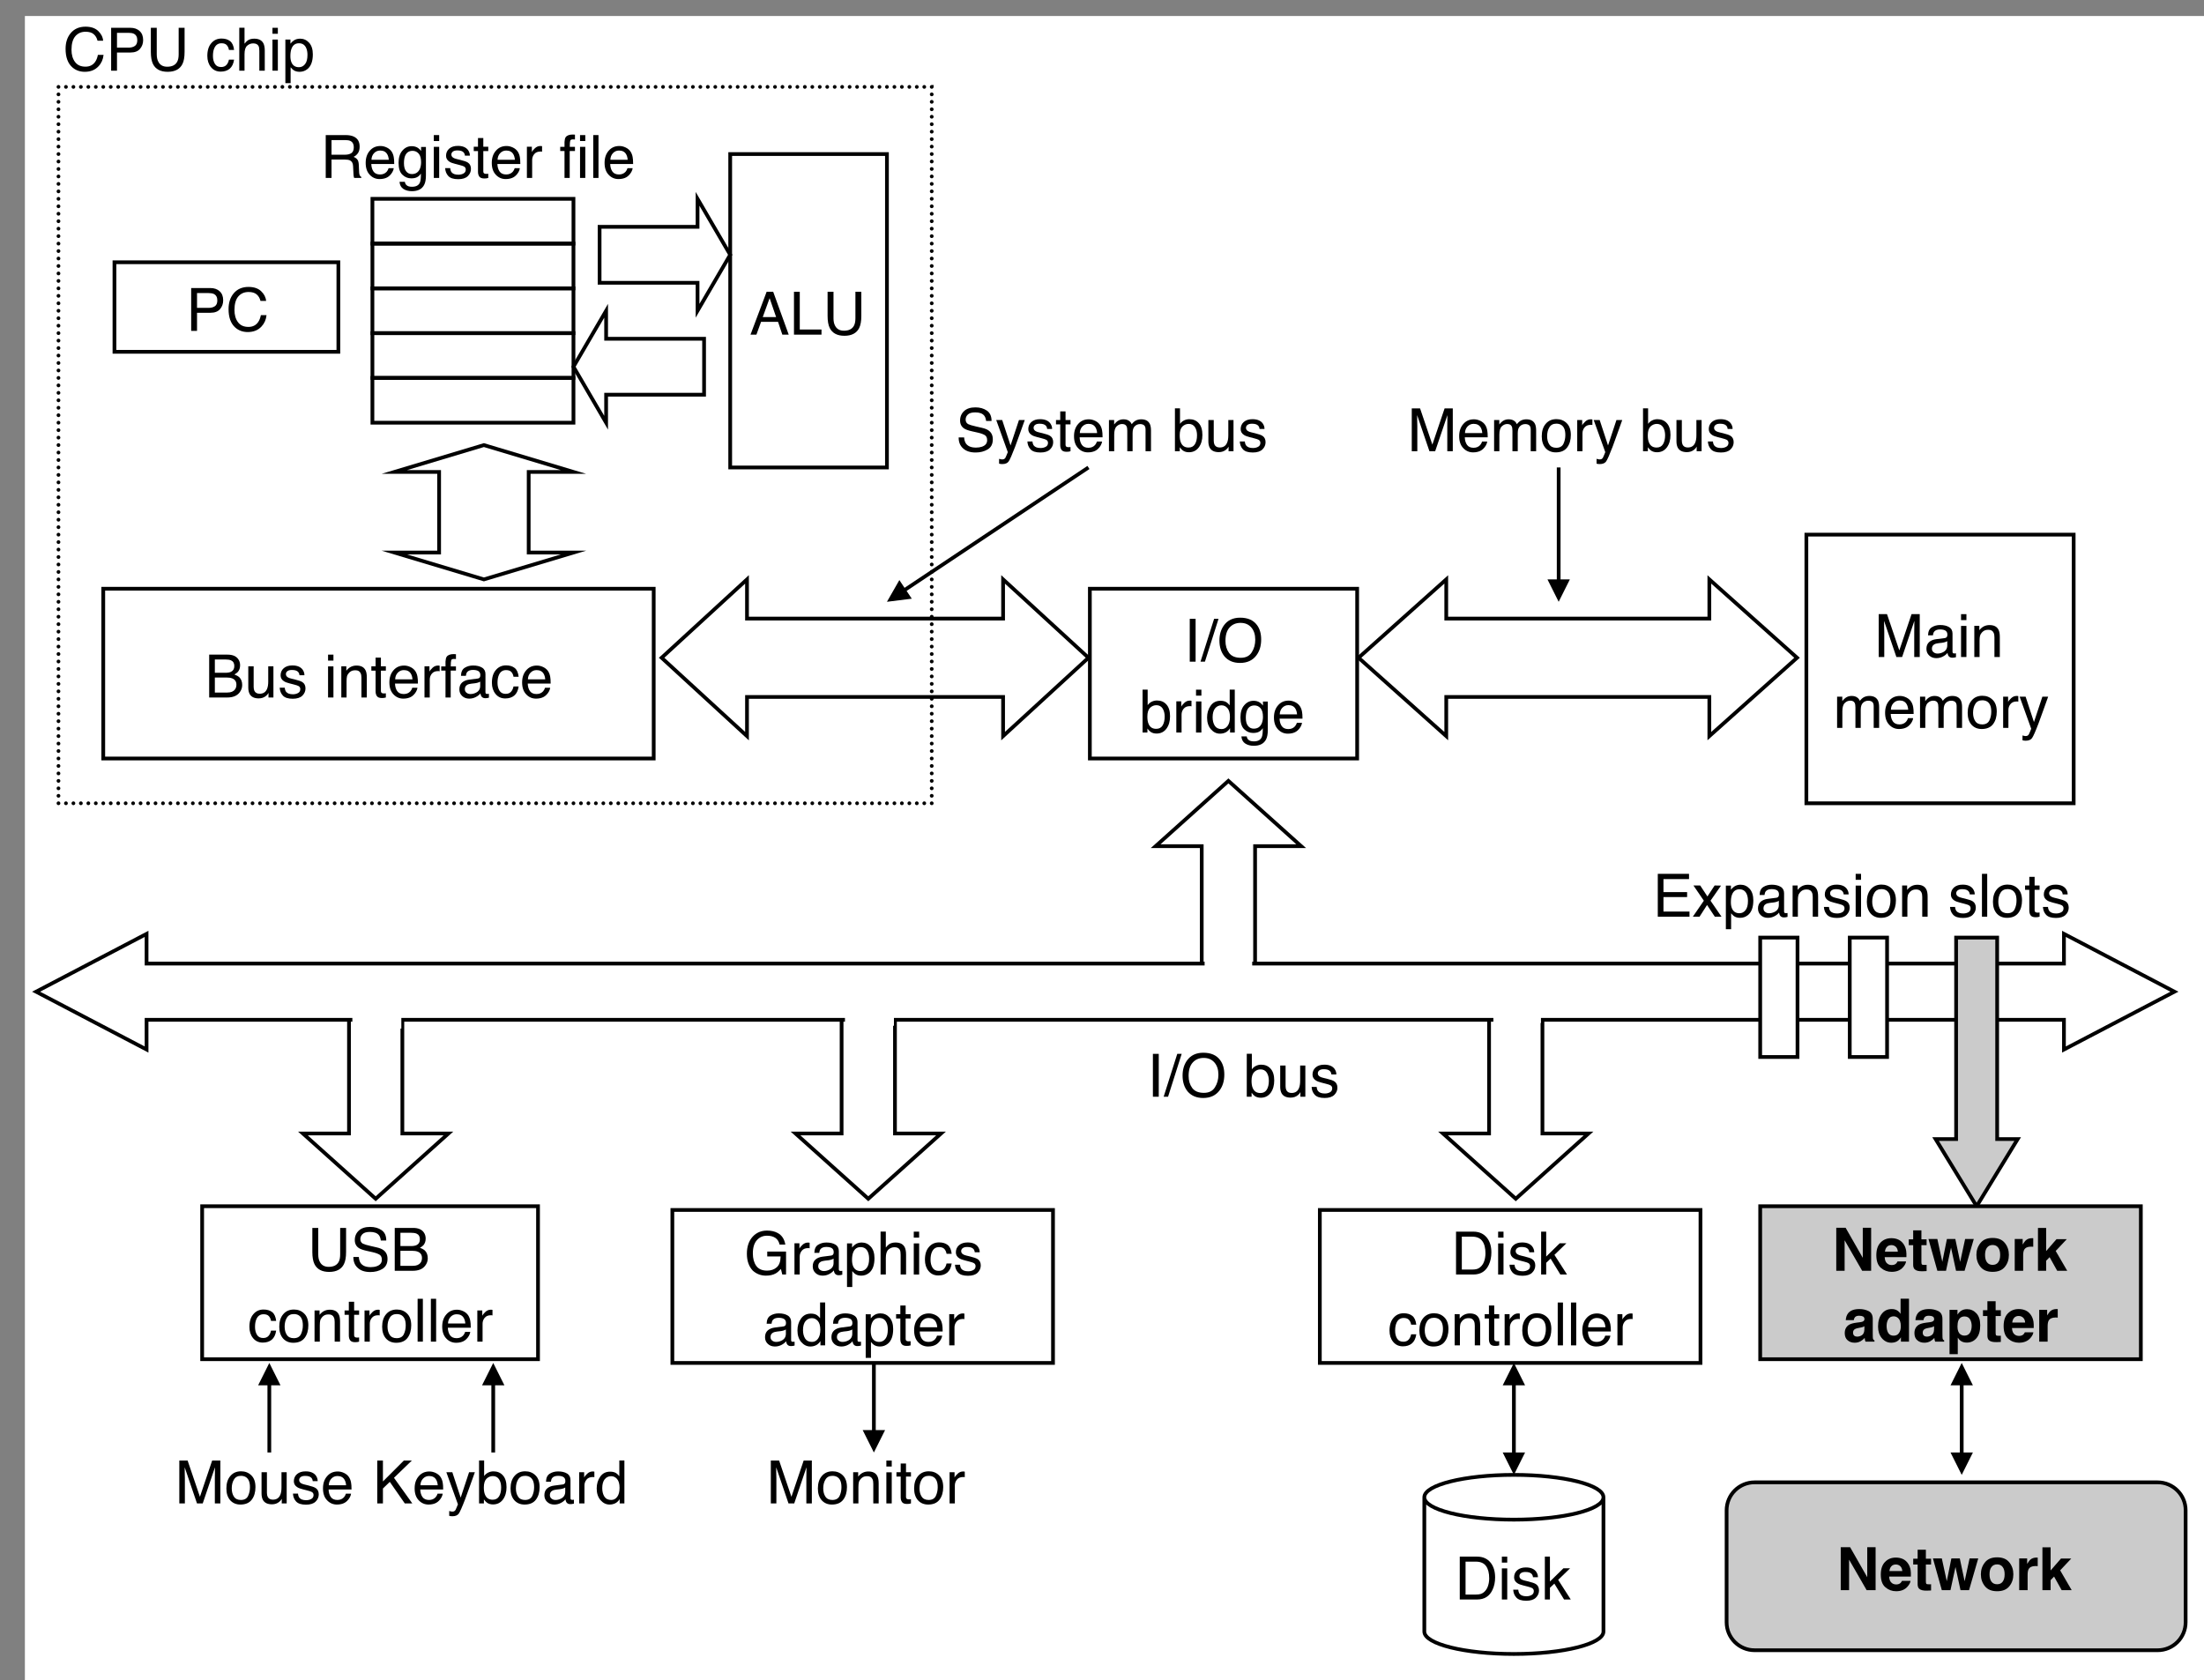 <svg xmlns="http://www.w3.org/2000/svg" xmlns:xlink="http://www.w3.org/1999/xlink" version="1.1" width="590.592pt" height="450.277pt" viewBox="0 0 590.592 450.277">
<rect x="0" y="0" width="590.592" height="450.277" fill="#808080" stroke="none"/>
<defs>
<clipPath id="clip_0">
<path transform="matrix(1,0,0,-1,-29.331,580.29)" d="M29.331 130.013H619.924V580.29H29.331Z" fill-rule="evenodd"/>
</clipPath>
<path id="font_1_12" d="M.074 .718H.213L.419 .111 .624 .718H.761V0H.669V.424C.669 .438 .669 .463 .67 .496 .671 .53 .671 .567 .671 .605L.466 0H.37L.164 .605V.583C.164 .566 .164 .539 .165 .503 .166 .467 .167 .441 .167 .424V0H.074V.718Z"/>
<path id="font_1_18" d="M.132 .139C.132 .114 .141 .094 .16 .08 .178 .065 .2 .058 .226 .058 .257 .058 .286 .065 .315 .079 .364 .102 .389 .141 .389 .195V.266C.378 .259 .364 .253 .347 .248 .33 .243 .314 .24 .297 .238L.244 .232C.212 .228 .188 .222 .172 .212 .145 .197 .132 .173 .132 .139M.345 .317C.365 .319 .378 .328 .385 .342 .389 .35 .391 .361 .391 .376 .391 .406 .38 .428 .359 .442 .338 .455 .307 .462 .268 .462 .222 .462 .189 .449 .17 .425 .159 .411 .152 .39 .149 .363H.067C.069 .428 .089 .473 .13 .498 .17 .523 .216 .536 .27 .536 .331 .536 .381 .524 .419 .501 .458 .478 .477 .441 .477 .392V.09C.477 .081 .478 .073 .482 .068 .486 .062 .494 .06 .506 .06 .51 .06 .514 .06 .519 .06 .524 .061 .529 .062 .535 .062V-.003C.521-.007 .511-.009 .503-.01 .496-.011 .486-.012 .474-.012 .444-.012 .422-.001 .408 .021 .401 .032 .396 .048 .393 .069 .375 .046 .349 .025 .316 .008 .282-.01 .245-.019 .205-.019 .157-.019 .117-.004 .086 .026 .055 .055 .04 .092 .04 .137 .04 .185 .055 .223 .085 .25 .116 .277 .155 .293 .205 .299L.345 .317M.272 .536V.536Z"/>
<path id="font_1_26" d="M.064 .521H.154V0H.064V.521M.064 .718H.154V.618H.064V.718Z"/>
<path id="font_1_30" d="M.064 .523H.148V.449C.173 .48 .199 .502 .227 .515 .254 .528 .285 .535 .319 .535 .393 .535 .443 .509 .469 .457 .484 .429 .491 .389 .491 .336V0H.401V.33C.401 .362 .397 .388 .387 .407 .372 .44 .343 .456 .302 .456 .281 .456 .264 .454 .251 .45 .227 .443 .206 .428 .188 .407 .173 .389 .163 .372 .159 .353 .155 .335 .152 .308 .152 .274V0H.064V.523M.271 .536V.536Z"/>
<path id="font_2_1" d="M0 0Z"/>
<path id="font_1_29" d="M.064 .523H.151V.449C.172 .475 .191 .494 .208 .505 .237 .525 .27 .535 .307 .535 .348 .535 .382 .525 .407 .504 .422 .493 .435 .475 .446 .453 .466 .481 .489 .501 .515 .515 .542 .528 .571 .535 .604 .535 .674 .535 .722 .51 .748 .459 .761 .432 .768 .395 .768 .348V0H.677V.364C.677 .399 .668 .422 .651 .436 .633 .449 .612 .455 .587 .455 .552 .455 .523 .444 .498 .42 .473 .397 .46 .359 .46 .305V0H.371V.342C.371 .377 .367 .403 .358 .419 .345 .444 .32 .456 .284 .456 .25 .456 .22 .443 .193 .417 .166 .392 .152 .345 .152 .278V0H.064V.523Z"/>
<path id="font_1_22" d="M.282 .535C.319 .535 .355 .526 .39 .509 .425 .492 .451 .469 .47 .441 .487 .415 .499 .384 .505 .349 .51 .325 .513 .286 .513 .233H.129C.131 .18 .144 .138 .167 .106 .19 .074 .227 .058 .276 .058 .322 .058 .358 .073 .386 .103 .401 .12 .412 .14 .419 .163H.505C.503 .144 .496 .123 .483 .099 .47 .076 .455 .057 .439 .042 .413 .016 .38-.002 .34-.011 .319-.016 .295-.019 .269-.019 .203-.019 .148 .005 .103 .053 .058 .1 .035 .166 .035 .252 .035 .336 .058 .404 .104 .456 .149 .509 .209 .535 .282 .535M.422 .304C.419 .342 .41 .372 .397 .395 .373 .438 .333 .459 .277 .459 .236 .459 .203 .444 .175 .415 .148 .386 .133 .349 .132 .304H.422M.274 .536V.536Z"/>
<path id="font_1_31" d="M.272 .058C.33 .058 .37 .08 .392 .124 .413 .168 .424 .217 .424 .271 .424 .32 .417 .359 .401 .39 .376 .438 .333 .462 .273 .462 .219 .462 .18 .441 .156 .4 .131 .36 .119 .31 .119 .252 .119 .197 .131 .15 .156 .113 .18 .076 .219 .058 .272 .058M.275 .538C.343 .538 .4 .516 .446 .471 .493 .426 .516 .36 .516 .273 .516 .188 .496 .119 .455 .064 .414 .009 .35-.019 .264-.019 .192-.019 .135 .006 .092 .054 .05 .103 .029 .168 .029 .25 .029 .338 .051 .408 .096 .46 .14 .512 .2 .538 .275 .538M.272 .536V.536Z"/>
<path id="font_1_33" d="M.067 .523H.15V.433C.157 .45 .174 .472 .201 .497 .227 .522 .258 .535 .293 .535 .295 .535 .297 .535 .301 .535 .305 .534 .312 .533 .321 .532V.439C.316 .441 .311 .441 .307 .442 .302 .442 .298 .442 .292 .442 .248 .442 .214 .428 .19 .399 .167 .371 .155 .338 .155 .301V0H.067V.523Z"/>
<path id="font_1_38" d="M.391 .523H.488C.476 .49 .448 .413 .406 .294 .374 .204 .347 .13 .326 .074 .275-.06 .239-.141 .218-.171 .197-.2 .162-.215 .111-.215 .098-.215 .089-.214 .082-.213 .076-.212 .067-.211 .058-.208V-.127C.073-.132 .084-.134 .091-.135 .098-.136 .104-.137 .109-.137 .125-.137 .137-.134 .145-.129 .152-.123 .159-.117 .164-.109 .166-.106 .172-.093 .182-.069 .192-.045 .199-.027 .204-.015L.01 .523H.11L.25 .097 .391 .523M.25 .536V.536Z"/>
<path id="font_1_9" d="M.098 .718H.196V0H.098V.718Z"/>
<path id="font_1_2" d="M.228 .718H.302L.074 0H0L.228 .718Z"/>
<path id="font_1_13" d="M.386 .737C.512 .737 .606 .697 .667 .615 .715 .552 .738 .47 .738 .371 .738 .264 .711 .175 .657 .104 .593 .02 .502-.021 .384-.021 .273-.021 .187 .015 .124 .088 .067 .158 .039 .247 .039 .355 .039 .452 .063 .535 .111 .604 .173 .693 .265 .737 .386 .737M.396 .065C.481 .065 .543 .096 .581 .158 .62 .219 .639 .29 .639 .369 .639 .454 .617 .522 .573 .573 .528 .625 .468 .65 .392 .65 .317 .65 .257 .625 .21 .574 .163 .523 .14 .448 .14 .348 .14 .269 .16 .202 .2 .147 .24 .093 .305 .065 .396 .065M.389 .737V.737Z"/>
<path id="font_1_1" d="M0 0Z"/>
<path id="font_1_19" d="M.058 .719H.143V.459C.162 .485 .185 .504 .212 .517 .239 .53 .268 .537 .299 .537 .364 .537 .417 .515 .457 .47 .498 .425 .518 .359 .518 .272 .518 .189 .498 .12 .458 .065 .418 .011 .362-.017 .292-.017 .252-.017 .218-.007 .191 .012 .175 .024 .157 .042 .139 .067V0H.058V.719M.286 .062C.334 .062 .369 .08 .393 .118 .416 .156 .428 .206 .428 .267 .428 .322 .416 .368 .393 .404 .369 .44 .334 .458 .289 .458 .249 .458 .213 .443 .183 .414 .153 .384 .138 .335 .138 .267 .138 .218 .144 .178 .157 .148 .18 .09 .223 .062 .286 .062Z"/>
<path id="font_1_21" d="M.12 .255C.12 .199 .132 .152 .156 .114 .18 .077 .218 .058 .27 .058 .311 .058 .344 .075 .37 .11 .397 .145 .41 .196 .41 .261 .41 .327 .396 .377 .369 .408 .342 .44 .309 .456 .269 .456 .225 .456 .189 .439 .161 .405 .134 .371 .12 .321 .12 .255M.252 .532C.292 .532 .326 .524 .353 .507 .369 .497 .386 .48 .406 .456V.719H.491V0H.412V.072C.391 .04 .367 .017 .339 .003 .311-.011 .279-.019 .243-.019 .184-.019 .134 .006 .091 .055 .049 .104 .027 .169 .027 .25 .027 .327 .047 .393 .086 .448 .125 .504 .18 .532 .252 .532Z"/>
<path id="font_1_24" d="M.249 .532C.29 .532 .326 .522 .356 .502 .373 .49 .39 .474 .407 .452V.519H.488V.042C.488-.024 .479-.077 .459-.115 .423-.186 .354-.222 .252-.222 .196-.222 .149-.209 .11-.184 .072-.159 .05-.119 .046-.065H.135C.139-.089 .148-.107 .161-.119 .181-.139 .212-.148 .254-.148 .322-.148 .366-.125 .387-.077 .399-.049 .405 .001 .404 .073 .386 .046 .365 .026 .34 .013 .316-0 .283-.007 .242-.007 .186-.007 .136 .013 .094 .054 .051 .094 .03 .16 .03 .253 .03 .341 .051 .409 .094 .458 .137 .508 .188 .532 .249 .532M.407 .263C.407 .328 .394 .376 .367 .407 .34 .438 .306 .454 .265 .454 .203 .454 .161 .425 .138 .367 .126 .336 .12 .296 .12 .246 .12 .187 .132 .142 .156 .112 .18 .081 .212 .065 .252 .065 .316 .065 .36 .094 .386 .151 .4 .183 .407 .221 .407 .263M.259 .536V.536Z"/>
<path id="font_1_4" d="M.346 .414C.387 .414 .419 .42 .441 .431 .477 .449 .495 .481 .495 .528 .495 .575 .476 .607 .438 .623 .417 .632 .385 .637 .342 .637H.169V.414H.346M.378 .083C.438 .083 .48 .1 .506 .135 .522 .156 .53 .183 .53 .214 .53 .266 .507 .301 .46 .32 .435 .33 .403 .335 .362 .335H.169V.083H.378M.074 .718H.382C.466 .718 .526 .693 .561 .642 .582 .613 .592 .578 .592 .54 .592 .494 .579 .457 .554 .428 .54 .413 .521 .399 .496 .386 .533 .372 .56 .356 .579 .339 .611 .307 .627 .264 .627 .209 .627 .163 .612 .121 .583 .084 .54 .028 .471 0 .377 0H.074V.718Z"/>
<path id="font_1_36" d="M.152 .523V.176C.152 .149 .157 .127 .165 .11 .181 .079 .21 .063 .252 .063 .314 .063 .355 .091 .377 .146 .389 .175 .396 .215 .396 .266V.523H.483V0H.4L.401 .077C.39 .057 .376 .04 .359 .027 .325-.001 .285-.015 .237-.015 .162-.015 .111 .01 .084 .06 .07 .087 .062 .123 .062 .167V.523H.152M.273 .536V.536Z"/>
<path id="font_1_34" d="M.117 .164C.119 .135 .127 .112 .139 .096 .161 .068 .199 .054 .254 .054 .286 .054 .315 .061 .34 .075 .365 .089 .377 .111 .377 .141 .377 .163 .367 .181 .347 .192 .334 .199 .309 .208 .272 .217L.202 .235C.158 .246 .125 .258 .104 .272 .066 .296 .047 .329 .047 .371 .047 .42 .065 .46 .1 .491 .136 .522 .184 .537 .244 .537 .323 .537 .38 .514 .415 .468 .436 .438 .447 .407 .446 .373H.363C.362 .393 .355 .411 .342 .427 .322 .45 .287 .461 .237 .461 .204 .461 .179 .455 .162 .442 .145 .429 .136 .413 .136 .392 .136 .369 .147 .351 .17 .337 .183 .329 .202 .322 .228 .316L.286 .302C.349 .287 .391 .272 .413 .257 .447 .235 .464 .199 .464 .151 .464 .105 .446 .064 .411 .03 .376-.004 .322-.021 .25-.021 .172-.021 .117-.003 .084 .033 .052 .068 .035 .112 .032 .164H.117M.247 .536V.536Z"/>
<path id="font_1_35" d="M.082 .668H.171V.523H.254V.45H.171V.11C.171 .092 .177 .08 .189 .074 .196 .07 .208 .068 .224 .068 .228 .068 .232 .068 .237 .069 .242 .069 .248 .069 .254 .07V0C.244-.003 .234-.005 .223-.007 .212-.008 .2-.009 .188-.009 .146-.009 .119 .002 .104 .023 .089 .044 .082 .071 .082 .104V.45H.011V.523H.082V.668Z"/>
<path id="font_1_23" d="M.086 .602C.088 .638 .094 .665 .105 .682 .126 .712 .166 .727 .224 .727 .23 .727 .235 .726 .241 .726 .247 .726 .254 .725 .261 .725V.645C.252 .645 .246 .645 .241 .645 .237 .645 .234 .646 .23 .646 .203 .646 .187 .639 .182 .625 .177 .611 .174 .576 .174 .521H.261V.451H.173V0H.086V.451H.014V.521H.086V.602Z"/>
<path id="font_1_20" d="M.266 .538C.325 .538 .373 .524 .41 .495 .447 .466 .469 .417 .477 .347H.391C.386 .379 .374 .406 .355 .427 .337 .448 .307 .459 .266 .459 .21 .459 .17 .432 .146 .377 .13 .342 .123 .298 .123 .246 .123 .194 .134 .15 .156 .114 .178 .078 .213 .061 .26 .061 .297 .061 .326 .072 .347 .094 .368 .116 .383 .146 .391 .185H.477C.467 .115 .442 .065 .403 .032 .364 0 .314-.016 .253-.016 .185-.016 .131 .009 .09 .059 .049 .109 .029 .172 .029 .247 .029 .339 .051 .41 .096 .461 .14 .513 .197 .538 .266 .538M.252 .536V.536Z"/>
<path id="font_1_3" d="M.444 .294 .335 .611 .22 .294H.444M.285 .718H.395L.655 0H.548L.476 .215H.192L.114 0H.015L.285 .718M.335 .718V.718Z"/>
<path id="font_1_11" d="M.076 .718H.173V.086H.537V0H.076V.718Z"/>
<path id="font_1_17" d="M.182 .718V.274C.182 .222 .191 .179 .211 .145 .24 .092 .289 .066 .357 .066 .44 .066 .496 .095 .525 .151 .541 .181 .549 .223 .549 .274V.718H.648V.315C.648 .227 .636 .159 .612 .111 .569 .025 .486-.019 .365-.019 .244-.019 .162 .025 .119 .111 .095 .159 .083 .227 .083 .315V.718H.182M.366 .718V.718Z"/>
<path id="font_3_15" d="M.41 .389C.455 .389 .491 .398 .518 .416 .544 .434 .558 .467 .558 .515 .558 .566 .539 .601 .502 .619 .482 .629 .456 .634 .422 .634H.185V.389H.41M.088 .718H.42C.475 .718 .52 .71 .555 .694 .623 .663 .656 .607 .656 .524 .656 .481 .647 .446 .63 .419 .612 .391 .587 .369 .555 .353 .583 .341 .604 .326 .618 .308 .633 .289 .64 .259 .642 .217L.646 .121C.646 .094 .649 .074 .652 .06 .658 .038 .669 .023 .684 .017V0H.564C.561 .006 .559 .014 .557 .024 .555 .034 .553 .053 .552 .081L.546 .2C.544 .247 .526 .278 .494 .294 .475 .303 .446 .308 .406 .308H.185V0H.088V.718Z"/>
<path id="font_3_22" d="M.282 .535C.319 .535 .355 .526 .39 .509 .425 .492 .451 .469 .47 .441 .487 .415 .499 .384 .505 .349 .51 .325 .513 .286 .513 .233H.129C.131 .18 .144 .138 .167 .106 .19 .074 .227 .058 .276 .058 .322 .058 .358 .073 .386 .103 .401 .12 .412 .14 .419 .163H.505C.503 .144 .496 .123 .483 .099 .47 .076 .455 .057 .439 .042 .413 .016 .38-.002 .34-.011 .319-.016 .295-.019 .269-.019 .203-.019 .148 .005 .103 .053 .058 .1 .035 .166 .035 .252 .035 .336 .058 .404 .104 .456 .149 .509 .209 .535 .282 .535M.422 .304C.419 .342 .41 .372 .397 .395 .373 .438 .333 .459 .277 .459 .236 .459 .203 .444 .175 .415 .148 .386 .133 .349 .132 .304H.422M.274 .536V.536Z"/>
<path id="font_3_24" d="M.249 .532C.29 .532 .326 .522 .356 .502 .373 .49 .39 .474 .407 .452V.519H.488V.042C.488-.024 .479-.077 .459-.115 .423-.186 .354-.222 .252-.222 .196-.222 .149-.209 .11-.184 .072-.159 .05-.119 .046-.065H.135C.139-.089 .148-.107 .161-.119 .181-.139 .212-.148 .254-.148 .322-.148 .366-.125 .387-.077 .399-.049 .405 .001 .404 .073 .386 .046 .365 .026 .34 .013 .316-0 .283-.007 .242-.007 .186-.007 .136 .013 .094 .054 .051 .094 .03 .16 .03 .253 .03 .341 .051 .409 .094 .458 .137 .508 .188 .532 .249 .532M.407 .263C.407 .328 .394 .376 .367 .407 .34 .438 .306 .454 .265 .454 .203 .454 .161 .425 .138 .367 .126 .336 .12 .296 .12 .246 .12 .187 .132 .142 .156 .112 .18 .081 .212 .065 .252 .065 .316 .065 .36 .094 .386 .151 .4 .183 .407 .221 .407 .263M.259 .536V.536Z"/>
<path id="font_3_26" d="M.064 .521H.154V0H.064V.521M.064 .718H.154V.618H.064V.718Z"/>
<path id="font_3_34" d="M.117 .164C.119 .135 .127 .112 .139 .096 .161 .068 .199 .054 .254 .054 .286 .054 .315 .061 .34 .075 .365 .089 .377 .111 .377 .141 .377 .163 .367 .181 .347 .192 .334 .199 .309 .208 .272 .217L.202 .235C.158 .246 .125 .258 .104 .272 .066 .296 .047 .329 .047 .371 .047 .42 .065 .46 .1 .491 .136 .522 .184 .537 .244 .537 .323 .537 .38 .514 .415 .468 .436 .438 .447 .407 .446 .373H.363C.362 .393 .355 .411 .342 .427 .322 .45 .287 .461 .237 .461 .204 .461 .179 .455 .162 .442 .145 .429 .136 .413 .136 .392 .136 .369 .147 .351 .17 .337 .183 .329 .202 .322 .228 .316L.286 .302C.349 .287 .391 .272 .413 .257 .447 .235 .464 .199 .464 .151 .464 .105 .446 .064 .411 .03 .376-.004 .322-.021 .25-.021 .172-.021 .117-.003 .084 .033 .052 .068 .035 .112 .032 .164H.117M.247 .536V.536Z"/>
<path id="font_3_35" d="M.082 .668H.171V.523H.254V.45H.171V.11C.171 .092 .177 .08 .189 .074 .196 .07 .208 .068 .224 .068 .228 .068 .232 .068 .237 .069 .242 .069 .248 .069 .254 .07V0C.244-.003 .234-.005 .223-.007 .212-.008 .2-.009 .188-.009 .146-.009 .119 .002 .104 .023 .089 .044 .082 .071 .082 .104V.45H.011V.523H.082V.668Z"/>
<path id="font_3_33" d="M.067 .523H.15V.433C.157 .45 .174 .472 .201 .497 .227 .522 .258 .535 .293 .535 .295 .535 .297 .535 .301 .535 .305 .534 .312 .533 .321 .532V.439C.316 .441 .311 .441 .307 .442 .302 .442 .298 .442 .292 .442 .248 .442 .214 .428 .19 .399 .167 .371 .155 .338 .155 .301V0H.067V.523Z"/>
<path id="font_3_1" d="M0 0Z"/>
<path id="font_3_39" d="M.086 .602C.088 .638 .094 .665 .105 .682 .126 .712 .166 .727 .224 .727 .23 .727 .235 .726 .241 .726 .247 .726 .254 .725 .261 .725V.645C.252 .645 .246 .645 .241 .645 .237 .645 .234 .646 .23 .646 .203 .646 .187 .639 .182 .625 .177 .611 .174 .576 .174 .521H.261V.451H.173V0H.086V.451H.014V.521H.086V.602M.346 .618V.718H.434V.618H.346M.346 .521H.434V0H.346V.521Z"/>
<path id="font_3_28" d="M.067 .718H.155V0H.067V.718Z"/>
<clipPath id="clip_4">
<path transform="matrix(1,0,0,-1,-29.331,580.29)" d="M36 36H756V576H36Z"/>
</clipPath>
<path id="font_1_5" d="M.378 .737C.469 .737 .54 .713 .59 .665 .64 .617 .668 .563 .673 .502H.579C.568 .548 .546 .585 .514 .612 .482 .639 .437 .652 .379 .652 .309 .652 .252 .628 .208 .578 .165 .528 .143 .452 .143 .35 .143 .266 .163 .198 .202 .146 .241 .093 .3 .067 .377 .067 .449 .067 .504 .095 .541 .15 .561 .179 .576 .217 .585 .264H.68C.672 .188 .644 .125 .596 .074 .539 .012 .462-.019 .366-.019 .282-.019 .212 .007 .156 .057 .081 .124 .044 .227 .044 .366 .044 .472 .072 .559 .128 .627 .188 .7 .272 .737 .378 .737M.359 .737V.737Z"/>
<path id="font_1_14" d="M.085 .718H.408C.472 .718 .523 .7 .562 .664 .602 .628 .621 .577 .621 .512 .621 .456 .604 .407 .569 .366 .534 .324 .48 .304 .408 .304H.183V0H.085V.718M.523 .511C.523 .564 .503 .6 .464 .619 .443 .629 .413 .634 .376 .634H.183V.386H.376C.42 .386 .455 .395 .482 .414 .509 .432 .523 .465 .523 .511Z"/>
<path id="font_1_25" d="M.064 .719H.152V.452C.173 .479 .192 .497 .208 .508 .237 .527 .272 .536 .314 .536 .39 .536 .442 .51 .469 .456 .483 .427 .491 .387 .491 .336V0H.4V.33C.4 .368 .396 .396 .386 .414 .37 .443 .34 .457 .296 .457 .259 .457 .226 .444 .197 .419 .167 .394 .152 .347 .152 .277V0H.064V.719Z"/>
<path id="font_1_32" d="M.285 .058C.326 .058 .36 .075 .387 .109 .415 .144 .428 .195 .428 .264 .428 .306 .422 .342 .41 .372 .387 .43 .346 .459 .285 .459 .224 .459 .183 .428 .16 .367 .148 .335 .142 .293 .142 .243 .142 .202 .148 .168 .16 .139 .183 .085 .225 .058 .285 .058M.058 .521H.143V.452C.161 .475 .18 .494 .201 .507 .23 .526 .265 .536 .305 .536 .364 .536 .415 .513 .456 .468 .497 .422 .518 .357 .518 .273 .518 .159 .488 .077 .429 .028 .391-.003 .347-.019 .297-.019 .257-.019 .224-.01 .198 .007 .182 .017 .165 .034 .146 .057V-.209H.058V.521Z"/>
<path id="font_1_16" d="M.14 .231C.142 .191 .152 .158 .168 .132 .201 .084 .257 .061 .339 .061 .375 .061 .409 .066 .438 .076 .496 .096 .525 .132 .525 .185 .525 .224 .513 .251 .489 .268 .464 .284 .425 .299 .373 .311L.275 .333C.212 .347 .167 .363 .141 .38 .095 .41 .072 .455 .072 .515 .072 .579 .095 .632 .139 .673 .184 .715 .247 .735 .329 .735 .404 .735 .468 .717 .52 .681 .573 .645 .599 .587 .599 .507H.508C.503 .545 .493 .575 .477 .595 .447 .633 .397 .651 .326 .651 .268 .651 .227 .639 .202 .615 .177 .591 .165 .563 .165 .531 .165 .496 .179 .47 .208 .454 .228 .444 .271 .43 .339 .415L.439 .392C.488 .381 .525 .366 .552 .346 .597 .313 .62 .264 .62 .2 .62 .121 .591 .064 .533 .03 .476-.004 .409-.021 .332-.021 .243-.021 .173 .001 .123 .047 .072 .092 .047 .154 .048 .231H.14M.336 .737V.737Z"/>
<path id="font_1_6" d="M.352 .083C.384 .083 .411 .086 .433 .093 .47 .106 .501 .13 .525 .167 .545 .195 .558 .233 .567 .278 .572 .305 .574 .33 .574 .353 .574 .442 .557 .511 .521 .56 .486 .609 .429 .634 .351 .634H.178V.083H.352M.081 .718H.371C.47 .718 .546 .683 .601 .613 .649 .55 .673 .469 .673 .37 .673 .294 .659 .225 .63 .163 .58 .054 .493 0 .37 0H.081V.718Z"/>
<path id="font_1_27" d="M.062 .718H.147V.301L.373 .523H.485L.285 .329 .496 0H.384L.221 .266 .147 .196V0H.062V.718Z"/>
<path id="font_3_20" d="M.266 .538C.325 .538 .373 .524 .41 .495 .447 .466 .469 .417 .477 .347H.391C.386 .379 .374 .406 .355 .427 .337 .448 .307 .459 .266 .459 .21 .459 .17 .432 .146 .377 .13 .342 .123 .298 .123 .246 .123 .194 .134 .15 .156 .114 .178 .078 .213 .061 .26 .061 .297 .061 .326 .072 .347 .094 .368 .116 .383 .146 .391 .185H.477C.467 .115 .442 .065 .403 .032 .364 0 .314-.016 .253-.016 .185-.016 .131 .009 .09 .059 .049 .109 .029 .172 .029 .247 .029 .339 .051 .41 .096 .461 .14 .513 .197 .538 .266 .538M.252 .536V.536Z"/>
<path id="font_3_31" d="M.272 .058C.33 .058 .37 .08 .392 .124 .413 .168 .424 .217 .424 .271 .424 .32 .417 .359 .401 .39 .376 .438 .333 .462 .273 .462 .219 .462 .18 .441 .156 .4 .131 .36 .119 .31 .119 .252 .119 .197 .131 .15 .156 .113 .18 .076 .219 .058 .272 .058M.275 .538C.343 .538 .4 .516 .446 .471 .493 .426 .516 .36 .516 .273 .516 .188 .496 .119 .455 .064 .414 .009 .35-.019 .264-.019 .192-.019 .135 .006 .092 .054 .05 .103 .029 .168 .029 .25 .029 .338 .051 .408 .096 .46 .14 .512 .2 .538 .275 .538M.272 .536V.536Z"/>
<path id="font_3_30" d="M.064 .523H.148V.449C.173 .48 .199 .502 .227 .515 .254 .528 .285 .535 .319 .535 .393 .535 .443 .509 .469 .457 .484 .429 .491 .389 .491 .336V0H.401V.33C.401 .362 .397 .388 .387 .407 .372 .44 .343 .456 .302 .456 .281 .456 .264 .454 .251 .45 .227 .443 .206 .428 .188 .407 .173 .389 .163 .372 .159 .353 .155 .335 .152 .308 .152 .274V0H.064V.523M.271 .536V.536Z"/>
<path id="font_1_8" d="M.386 .736C.454 .736 .512 .723 .561 .697 .632 .66 .676 .595 .692 .501H.596C.584 .553 .56 .591 .523 .615 .486 .639 .44 .65 .384 .65 .317 .65 .261 .626 .216 .576 .171 .526 .148 .452 .148 .354 .148 .268 .167 .199 .204 .146 .242 .092 .303 .065 .387 .065 .452 .065 .506 .084 .548 .121 .591 .159 .612 .219 .613 .303H.389V.384H.704V0H.641L.618 .093C.585 .057 .556 .032 .53 .018 .488-.006 .433-.019 .368-.019 .283-.019 .21 .009 .148 .064 .082 .133 .048 .228 .048 .348 .048 .468 .081 .564 .146 .635 .208 .702 .288 .736 .386 .736M.37 .737V.737Z"/>
<path id="font_1_10" d="M.076 .718H.171V.368L.521 .718H.655L.356 .429 .663 0H.537L.286 .361 .171 .25V0H.076V.718Z"/>
<clipPath id="clip_5">
<path transform="matrix(1,0,0,-1,-29.331,580.29)" d="M36 36H756V576H36Z"/>
</clipPath>
<path id="font_3_7" d="M.085 .718H.608V.63H.18V.412H.576V.329H.18V.086H.616V0H.085V.718M.351 .718V.718Z"/>
<path id="font_3_37" d="M.015 .523H.128L.249 .339 .37 .523 .477 .521 .301 .268 .485 0H.373L.243 .196 .117 0H.005L.189 .268 .015 .523Z"/>
<path id="font_3_32" d="M.285 .058C.326 .058 .36 .075 .387 .109 .415 .144 .428 .195 .428 .264 .428 .306 .422 .342 .41 .372 .387 .43 .346 .459 .285 .459 .224 .459 .183 .428 .16 .367 .148 .335 .142 .293 .142 .243 .142 .202 .148 .168 .16 .139 .183 .085 .225 .058 .285 .058M.058 .521H.143V.452C.161 .475 .18 .494 .201 .507 .23 .526 .265 .536 .305 .536 .364 .536 .415 .513 .456 .468 .497 .422 .518 .357 .518 .273 .518 .159 .488 .077 .429 .028 .391-.003 .347-.019 .297-.019 .257-.019 .224-.01 .198 .007 .182 .017 .165 .034 .146 .057V-.209H.058V.521Z"/>
<path id="font_3_18" d="M.132 .139C.132 .114 .141 .094 .16 .08 .178 .065 .2 .058 .226 .058 .257 .058 .286 .065 .315 .079 .364 .102 .389 .141 .389 .195V.266C.378 .259 .364 .253 .347 .248 .33 .243 .314 .24 .297 .238L.244 .232C.212 .228 .188 .222 .172 .212 .145 .197 .132 .173 .132 .139M.345 .317C.365 .319 .378 .328 .385 .342 .389 .35 .391 .361 .391 .376 .391 .406 .38 .428 .359 .442 .338 .455 .307 .462 .268 .462 .222 .462 .189 .449 .17 .425 .159 .411 .152 .39 .149 .363H.067C.069 .428 .089 .473 .13 .498 .17 .523 .216 .536 .27 .536 .331 .536 .381 .524 .419 .501 .458 .478 .477 .441 .477 .392V.09C.477 .081 .478 .073 .482 .068 .486 .062 .494 .06 .506 .06 .51 .06 .514 .06 .519 .06 .524 .061 .529 .062 .535 .062V-.003C.521-.007 .511-.009 .503-.01 .496-.011 .486-.012 .474-.012 .444-.012 .422-.001 .408 .021 .401 .032 .396 .048 .393 .069 .375 .046 .349 .025 .316 .008 .282-.01 .245-.019 .205-.019 .157-.019 .117-.004 .086 .026 .055 .055 .04 .092 .04 .137 .04 .185 .055 .223 .085 .25 .116 .277 .155 .293 .205 .299L.345 .317M.272 .536V.536Z"/>
<path id="font_6_1" d="M.074 .72H.231L.518 .217V.72H.658V0H.508L.214 .511V0H.074V.72M.372 .72V.72Z"/>
<path id="font_6_4" d="M.275 .43C.243 .43 .218 .42 .2 .4 .182 .381 .171 .354 .167 .32H.383C.381 .356 .369 .383 .349 .402 .329 .42 .305 .43 .275 .43M.275 .546C.319 .546 .359 .538 .395 .521 .43 .504 .459 .478 .482 .443 .503 .411 .517 .374 .523 .333 .527 .308 .528 .273 .527 .228H.163C.165 .174 .182 .137 .213 .116 .233 .102 .256 .096 .283 .096 .311 .096 .335 .104 .353 .12 .362 .129 .371 .141 .378 .156H.521C.517 .125 .5 .093 .471 .06 .426 .008 .362-.018 .28-.018 .212-.018 .152 .004 .101 .048 .049 .091 .023 .162 .023 .26 .023 .353 .046 .423 .093 .472 .14 .521 .2 .546 .275 .546M.285 .546V.546Z"/>
<path id="font_6_9" d="M.01 .429V.527H.084V.677H.222V.527H.309V.429H.222V.147C.222 .125 .225 .111 .23 .106 .236 .1 .253 .098 .281 .098 .285 .098 .29 .098 .295 .098 .299 .098 .304 .099 .309 .1V-.005L.243-.008C.177-.01 .132 .001 .108 .026 .092 .042 .084 .067 .084 .1V.429H.01Z"/>
<path id="font_6_10" d="M.316 .532H.457L.538 .149 .621 .532H.766L.612 0H.469L.385 .388 .301 0H.156L.007 .532H.156L.239 .15 .316 .532Z"/>
<path id="font_6_6" d="M.304 .099C.344 .099 .376 .113 .397 .142 .419 .171 .43 .212 .43 .265 .43 .319 .419 .36 .397 .388 .376 .417 .344 .432 .304 .432 .263 .432 .232 .417 .21 .388 .188 .36 .177 .319 .177 .265 .177 .212 .188 .171 .21 .142 .232 .113 .263 .099 .304 .099M.576 .266C.576 .188 .554 .121 .509 .066 .464 .01 .396-.018 .304-.018 .213-.018 .145 .01 .1 .066 .055 .121 .032 .188 .032 .266 .032 .343 .055 .409 .1 .465 .145 .522 .213 .55 .304 .55 .396 .55 .464 .522 .509 .465 .554 .409 .576 .343 .576 .266M.304 .55V.55Z"/>
<path id="font_6_8" d="M.354 .546C.357 .546 .359 .546 .361 .546 .362 .545 .366 .545 .373 .545V.402C.364 .403 .356 .404 .349 .404 .342 .404 .337 .404 .333 .404 .277 .404 .239 .386 .22 .35 .209 .329 .204 .297 .204 .255V0H.063V.532H.196V.44C.218 .475 .236 .5 .252 .513 .278 .535 .312 .546 .354 .546Z"/>
<path id="font_6_5" d="M.063 .718H.2V.33L.374 .53H.546L.36 .332 .553 0H.385L.258 .228 .2 .168V0H.063V.718Z"/>
<path id="font_7_1" d="M0 0Z"/>
<path id="font_6_2" d="M.358 .259C.35 .253 .341 .249 .332 .245 .323 .242 .311 .239 .295 .236L.264 .23C.234 .225 .213 .218 .201 .211 .179 .198 .168 .178 .168 .152 .168 .128 .175 .111 .188 .1 .201 .089 .217 .084 .236 .084 .266 .084 .294 .093 .319 .11 .344 .128 .357 .16 .358 .207V.259M.274 .324C.3 .327 .318 .331 .329 .336 .349 .345 .359 .358 .359 .376 .359 .398 .351 .413 .336 .421 .321 .429 .299 .434 .27 .434 .237 .434 .213 .425 .2 .409 .19 .397 .183 .381 .18 .36H.046C.049 .407 .062 .445 .085 .475 .122 .522 .185 .546 .274 .546 .333 .546 .384 .534 .43 .511 .475 .488 .498 .444 .498 .38V.136C.498 .119 .498 .098 .499 .074 .5 .056 .502 .043 .507 .037 .511 .03 .518 .025 .527 .021V0H.376C.372 .011 .369 .021 .367 .03 .366 .039 .364 .05 .363 .062 .344 .041 .322 .023 .297 .008 .267-.009 .233-.018 .195-.018 .147-.018 .107-.004 .076 .024 .045 .051 .029 .091 .029 .141 .029 .207 .054 .254 .104 .284 .132 .3 .173 .311 .227 .318L.274 .324M.281 .546V.546Z"/>
<path id="font_6_3" d="M.261 .546C.293 .546 .322 .539 .347 .525 .372 .51 .393 .491 .408 .465V.719H.549V0H.414V.073C.394 .041 .372 .018 .346 .004 .321-.01 .289-.018 .251-.018 .189-.018 .137 .008 .094 .058 .052 .109 .031 .173 .031 .252 .031 .344 .052 .415 .094 .467 .135 .52 .191 .546 .261 .546M.292 .1C.331 .1 .361 .114 .381 .144 .402 .173 .412 .211 .412 .258 .412 .323 .396 .37 .363 .398 .343 .415 .319 .424 .292 .424 .252 .424 .222 .408 .203 .377 .184 .347 .174 .308 .174 .262 .174 .213 .184 .174 .203 .144 .223 .114 .252 .1 .292 .1Z"/>
<path id="font_6_7" d="M.432 .265C.432 .306 .422 .343 .404 .374 .385 .406 .354 .422 .312 .422 .262 .422 .227 .398 .208 .35 .199 .325 .194 .292 .194 .253 .194 .191 .21 .148 .243 .123 .263 .108 .286 .101 .312 .101 .351 .101 .381 .116 .401 .146 .421 .176 .432 .216 .432 .265M.353 .544C.415 .544 .467 .521 .51 .475 .554 .429 .575 .362 .575 .273 .575 .179 .554 .107 .512 .058 .47 .009 .416-.016 .349-.016 .307-.016 .272-.005 .244 .016 .228 .028 .213 .045 .199 .067V-.21H.061V.532H.194V.453C.209 .476 .225 .495 .242 .508 .273 .532 .31 .544 .353 .544Z"/>
<clipPath id="clip_8">
<path transform="matrix(1,0,0,-1,-29.331,580.29)" d="M36 36H756V576H36Z"/>
</clipPath>
<clipPath id="clip_9">
<path transform="matrix(1,0,0,-1,-29.331,580.29)" d="M36 36H756V576H36Z"/>
</clipPath>
</defs>
<g clip-path="url(#clip_0)">
<path transform="matrix(1,0,0,-1,-29.331,580.29)" d="M36 36H756V576H36Z" fill="#ffffff"/>
<path transform="matrix(1,0,0,-1,484.043,143.29)" stroke-width="1" stroke-linecap="butt" stroke-miterlimit="8" stroke-linejoin="miter" fill="none" stroke="#000000" d="M0 0H71.625V-72H0Z"/>
<use data-text="M" xlink:href="#font_1_12" transform="matrix(16,0,0,-16,502.243,176.09)"/>
<use data-text="a" xlink:href="#font_1_18" transform="matrix(16,0,0,-16,515.572,176.09)"/>
<use data-text="i" xlink:href="#font_1_26" transform="matrix(16,0,0,-16,524.467,176.09)"/>
<use data-text="n" xlink:href="#font_1_30" transform="matrix(16,0,0,-16,528.02,176.09)"/>
<use data-text="&#xfffd;" xlink:href="#font_2_1" transform="matrix(16,0,0,-16,536.915,176.09)"/>
<use data-text="m" xlink:href="#font_1_29" transform="matrix(16,0,0,-16,491.252,195.082)"/>
<use data-text="e" xlink:href="#font_1_22" transform="matrix(16,0,0,-16,504.579,195.082)"/>
<use data-text="m" xlink:href="#font_1_29" transform="matrix(16,0,0,-16,513.476,195.082)"/>
<use data-text="o" xlink:href="#font_1_31" transform="matrix(16,0,0,-16,526.803,195.082)"/>
<use data-text="r" xlink:href="#font_1_33" transform="matrix(16,0,0,-16,535.699,195.082)"/>
<use data-text="y" xlink:href="#font_1_38" transform="matrix(16,0,0,-16,541.028,195.082)"/>
<use data-text="&#xfffd;" xlink:href="#font_2_1" transform="matrix(16,0,0,-16,549.028,195.082)"/>
<path transform="matrix(1,0,0,-1,364.043,176.29)" stroke-width="1" stroke-linecap="butt" stroke-miterlimit="8" stroke-linejoin="miter" fill="none" stroke="#000000" d="M0 0 23.5 21V10.5H94V21L117.5 0 94-21V-10.5H23.5V-21Z"/>
<path transform="matrix(1,0,0,-1,292.043,157.79)" stroke-width="1" stroke-linecap="butt" stroke-miterlimit="8" stroke-linejoin="miter" fill="none" stroke="#000000" d="M0 0H71.625V-45.5H0Z"/>
<use data-text="I" xlink:href="#font_1_9" transform="matrix(16,0,0,-16,317.243,177.34)"/>
<use data-text="/" xlink:href="#font_1_2" transform="matrix(16,0,0,-16,321.692,177.34)"/>
<use data-text="O" xlink:href="#font_1_13" transform="matrix(16,0,0,-16,326.139,177.34)"/>
<use data-text=" " xlink:href="#font_1_1" transform="matrix(16,0,0,-16,338.587,177.34)"/>
<use data-text="&#xfffd;" xlink:href="#font_2_1" transform="matrix(16,0,0,-16,343.036,177.34)"/>
<use data-text="b" xlink:href="#font_1_19" transform="matrix(16,0,0,-16,305.243,196.332)"/>
<use data-text="r" xlink:href="#font_1_33" transform="matrix(16,0,0,-16,314.139,196.332)"/>
<use data-text="i" xlink:href="#font_1_26" transform="matrix(16,0,0,-16,319.467,196.332)"/>
<use data-text="d" xlink:href="#font_1_21" transform="matrix(16,0,0,-16,323.019,196.332)"/>
<use data-text="g" xlink:href="#font_1_24" transform="matrix(16,0,0,-16,331.916,196.332)"/>
<use data-text="e" xlink:href="#font_1_22" transform="matrix(16,0,0,-16,340.812,196.332)"/>
<use data-text="&#xfffd;" xlink:href="#font_2_1" transform="matrix(16,0,0,-16,349.707,196.332)"/>
<path transform="matrix(1,0,0,-1,177.293,176.29)" stroke-width="1" stroke-linecap="butt" stroke-miterlimit="8" stroke-linejoin="miter" fill="none" stroke="#000000" d="M0 0 22.875 21V10.5H91.5V21L114.375 0 91.5-21V-10.5H22.875V-21Z"/>
<path transform="matrix(1,0,0,-1,27.669,157.79)" stroke-width="1" stroke-linecap="butt" stroke-miterlimit="8" stroke-linejoin="miter" fill="none" stroke="#000000" d="M0 0H147.5V-45.5H0Z"/>
<use data-text="B" xlink:href="#font_1_4" transform="matrix(16,0,0,-16,54.868,186.94)"/>
<use data-text="u" xlink:href="#font_1_36" transform="matrix(16,0,0,-16,65.54,186.94)"/>
<use data-text="s" xlink:href="#font_1_34" transform="matrix(16,0,0,-16,74.436,186.94)"/>
<use data-text=" " xlink:href="#font_1_1" transform="matrix(16,0,0,-16,82.436,186.94)"/>
<use data-text="i" xlink:href="#font_1_26" transform="matrix(16,0,0,-16,86.885,186.94)"/>
<use data-text="n" xlink:href="#font_1_30" transform="matrix(16,0,0,-16,90.436,186.94)"/>
<use data-text="t" xlink:href="#font_1_35" transform="matrix(16,0,0,-16,99.333,186.94)"/>
<use data-text="e" xlink:href="#font_1_22" transform="matrix(16,0,0,-16,103.781,186.94)"/>
<use data-text="r" xlink:href="#font_1_33" transform="matrix(16,0,0,-16,112.677,186.94)"/>
<use data-text="f" xlink:href="#font_1_23" transform="matrix(16,0,0,-16,118.004,186.94)"/>
<use data-text="a" xlink:href="#font_1_18" transform="matrix(16,0,0,-16,122.453,186.94)"/>
<use data-text="c" xlink:href="#font_1_20" transform="matrix(16,0,0,-16,131.349,186.94)"/>
<use data-text="e" xlink:href="#font_1_22" transform="matrix(16,0,0,-16,139.349,186.94)"/>
<use data-text="&#xfffd;" xlink:href="#font_2_1" transform="matrix(16,0,0,-16,148.244,186.94)"/>
<path transform="matrix(1,0,0,-1,99.793,53.29)" stroke-width="1" stroke-linecap="butt" stroke-miterlimit="8" stroke-linejoin="miter" fill="none" stroke="#000000" d="M0 0H53.875V-12H0Z"/>
<path transform="matrix(1,0,0,-1,99.793,65.29)" stroke-width="1" stroke-linecap="butt" stroke-miterlimit="8" stroke-linejoin="miter" fill="none" stroke="#000000" d="M0 0H53.875V-12H0Z"/>
<path transform="matrix(1,0,0,-1,99.793,77.29)" stroke-width="1" stroke-linecap="butt" stroke-miterlimit="8" stroke-linejoin="miter" fill="none" stroke="#000000" d="M0 0H53.875V-12H0Z"/>
<path transform="matrix(1,0,0,-1,99.793,89.29)" stroke-width="1" stroke-linecap="butt" stroke-miterlimit="8" stroke-linejoin="miter" fill="none" stroke="#000000" d="M0 0H53.875V-12H0Z"/>
<path transform="matrix(1,0,0,-1,99.793,101.29)" stroke-width="1" stroke-linecap="butt" stroke-miterlimit="8" stroke-linejoin="miter" fill="none" stroke="#000000" d="M0 0H53.875V-12H0Z"/>
<path transform="matrix(1,0,0,-1,160.668,60.79)" stroke-width="1" stroke-linecap="butt" stroke-miterlimit="8" stroke-linejoin="miter" fill="none" stroke="#000000" d="M0 0H26.25V7.5L35-7.5 26.25-22.5V-15H0Z"/>
<path transform="matrix(1,0,0,-1,188.668,90.79)" stroke-width="1" stroke-linecap="butt" stroke-miterlimit="8" stroke-linejoin="miter" fill="none" stroke="#000000" d="M0 0H-26.25V7.5L-35-7.5-26.25-22.5V-15H0Z"/>
<path transform="matrix(1,0,0,-1,195.668,41.29)" stroke-width="1" stroke-linecap="butt" stroke-miterlimit="8" stroke-linejoin="miter" fill="none" stroke="#000000" d="M0 0H42V-84H0Z"/>
<use data-text="A" xlink:href="#font_1_3" transform="matrix(16,0,0,-16,200.869,89.69)"/>
<use data-text="L" xlink:href="#font_1_11" transform="matrix(16,0,0,-16,211.541,89.69)"/>
<use data-text="U" xlink:href="#font_1_17" transform="matrix(16,0,0,-16,220.436,89.69)"/>
<use data-text="&#xfffd;" xlink:href="#font_2_1" transform="matrix(16,0,0,-16,231.988,89.69)"/>
<use data-text="&#xfffd;" xlink:href="#font_3_15" transform="matrix(16,0,0,-16,85.876,47.69)"/>
<use data-text="&#xfffd;" xlink:href="#font_3_22" transform="matrix(16,0,0,-16,97.429,47.69)"/>
<use data-text="&#xfffd;" xlink:href="#font_3_24" transform="matrix(16,0,0,-16,106.325,47.69)"/>
<use data-text="&#xfffd;" xlink:href="#font_3_26" transform="matrix(16,0,0,-16,115.221,47.69)"/>
<use data-text="&#xfffd;" xlink:href="#font_3_34" transform="matrix(16,0,0,-16,118.773,47.69)"/>
<use data-text="&#xfffd;" xlink:href="#font_3_35" transform="matrix(16,0,0,-16,126.773,47.69)"/>
<use data-text="&#xfffd;" xlink:href="#font_3_22" transform="matrix(16,0,0,-16,131.22,47.69)"/>
<use data-text="&#xfffd;" xlink:href="#font_3_33" transform="matrix(16,0,0,-16,140.117,47.69)"/>
<use data-text="&#xfffd;" xlink:href="#font_3_1" transform="matrix(16,0,0,-16,145.445,47.69)"/>
<use data-text="&#xfffd;" xlink:href="#font_3_39" transform="matrix(16,0,0,-16,149.893,47.69)"/>
<use data-text="&#xfffd;" xlink:href="#font_3_28" transform="matrix(16,0,0,-16,157.893,47.69)"/>
<use data-text="&#xfffd;" xlink:href="#font_3_22" transform="matrix(16,0,0,-16,161.445,47.69)"/>
<use data-text="&#xfffd;" xlink:href="#font_2_1" transform="matrix(16,0,0,-16,170.34,47.69)"/>
<path transform="matrix(1,0,0,-1,105.668,126.49)" stroke-width="1" stroke-linecap="butt" stroke-miterlimit="8" stroke-linejoin="miter" fill="none" stroke="#000000" d="M0 0 24 7.2 48 0H36V-21.6H48L24-28.8 0-21.6H12V0Z"/>
<path transform="matrix(1,0,0,-1,15.669,23.29)" stroke-width="1" stroke-linecap="round" stroke-dasharray="0,2" stroke-miterlimit="8" stroke-linejoin="miter" fill="none" stroke="#000000" d="M0 0H234V-192H0Z"/>
<g clip-path="url(#clip_4)">
<use data-text="C" xlink:href="#font_1_5" transform="matrix(16,0,0,-16,16.869,18.94)"/>
<use data-text="P" xlink:href="#font_1_14" transform="matrix(16,0,0,-16,28.421,18.94)"/>
<use data-text="U" xlink:href="#font_1_17" transform="matrix(16,0,0,-16,39.093,18.94)"/>
<use data-text=" " xlink:href="#font_1_1" transform="matrix(16,0,0,-16,50.645,18.94)"/>
<use data-text="c" xlink:href="#font_1_20" transform="matrix(16,0,0,-16,55.093,18.94)"/>
<use data-text="h" xlink:href="#font_1_25" transform="matrix(16,0,0,-16,63.093,18.94)"/>
<use data-text="i" xlink:href="#font_1_26" transform="matrix(16,0,0,-16,71.989,18.94)"/>
<use data-text="p" xlink:href="#font_1_32" transform="matrix(16,0,0,-16,75.541,18.94)"/>
<use data-text="&#xfffd;" xlink:href="#font_2_1" transform="matrix(16,0,0,-16,84.437,18.94)"/>
</g>
<use data-text="S" xlink:href="#font_1_16" transform="matrix(16,0,0,-16,256.118,120.94)"/>
<use data-text="y" xlink:href="#font_1_38" transform="matrix(16,0,0,-16,266.791,120.94)"/>
<use data-text="s" xlink:href="#font_1_34" transform="matrix(16,0,0,-16,274.791,120.94)"/>
<use data-text="t" xlink:href="#font_1_35" transform="matrix(16,0,0,-16,282.791,120.94)"/>
<use data-text="e" xlink:href="#font_1_22" transform="matrix(16,0,0,-16,287.238,120.94)"/>
<use data-text="m" xlink:href="#font_1_29" transform="matrix(16,0,0,-16,296.135,120.94)"/>
<use data-text=" " xlink:href="#font_1_1" transform="matrix(16,0,0,-16,309.462,120.94)"/>
<use data-text="b" xlink:href="#font_1_19" transform="matrix(16,0,0,-16,313.911,120.94)"/>
<use data-text="u" xlink:href="#font_1_36" transform="matrix(16,0,0,-16,322.807,120.94)"/>
<use data-text="s" xlink:href="#font_1_34" transform="matrix(16,0,0,-16,331.702,120.94)"/>
<use data-text="&#xfffd;" xlink:href="#font_2_1" transform="matrix(16,0,0,-16,339.702,120.94)"/>
<path transform="matrix(1,0,0,-1,291.668,125.29)" stroke-width="1" stroke-linecap="butt" stroke-linejoin="round" fill="none" stroke="#000000" d="M0 0-52.336-34.891"/>
<path transform="matrix(1,0,0,-1,240.997,155.466)" d="M0 0-3.328-5.824 3.328-4.992Z" fill-rule="evenodd"/>
<use data-text="M" xlink:href="#font_1_12" transform="matrix(16,0,0,-16,377.118,120.94)"/>
<use data-text="e" xlink:href="#font_1_22" transform="matrix(16,0,0,-16,390.447,120.94)"/>
<use data-text="m" xlink:href="#font_1_29" transform="matrix(16,0,0,-16,399.342,120.94)"/>
<use data-text="o" xlink:href="#font_1_31" transform="matrix(16,0,0,-16,412.671,120.94)"/>
<use data-text="r" xlink:href="#font_1_33" transform="matrix(16,0,0,-16,421.567,120.94)"/>
<use data-text="y" xlink:href="#font_1_38" transform="matrix(16,0,0,-16,426.894,120.94)"/>
<use data-text=" " xlink:href="#font_1_1" transform="matrix(16,0,0,-16,434.894,120.94)"/>
<use data-text="b" xlink:href="#font_1_19" transform="matrix(16,0,0,-16,439.342,120.94)"/>
<use data-text="u" xlink:href="#font_1_36" transform="matrix(16,0,0,-16,448.238,120.94)"/>
<use data-text="s" xlink:href="#font_1_34" transform="matrix(16,0,0,-16,457.135,120.94)"/>
<use data-text="&#xfffd;" xlink:href="#font_2_1" transform="matrix(16,0,0,-16,465.135,120.94)"/>
<path transform="matrix(1,0,0,-1,417.668,125.29)" stroke-width="1" stroke-linecap="butt" stroke-linejoin="round" fill="none" stroke="#000000" d="M0 0V-34"/>
<path transform="matrix(1,0,0,-1,420.668,155.29)" d="M0 0-3-6-6 0Z" fill-rule="evenodd"/>
<path transform="matrix(1,0,0,-1,309.668,226.79)" stroke-width="1" stroke-linecap="butt" stroke-miterlimit="8" stroke-linejoin="miter" fill="none" stroke="#000000" d="M0 0 19.5 17.5 39 0H26.65V-36.5H12.35V0Z"/>
<path transform="matrix(1,0,0,-1,386.668,303.79)" stroke-width="1" stroke-linecap="butt" stroke-miterlimit="8" stroke-linejoin="miter" fill="none" stroke="#000000" d="M0 0 19.5-17.5 39 0H26.65V36.5H12.35V0Z"/>
<path transform="matrix(1,0,0,-1,353.668,324.29)" stroke-width="1" stroke-linecap="butt" stroke-miterlimit="8" stroke-linejoin="miter" fill="none" stroke="#000000" d="M0 0H102V-41H0Z"/>
<use data-text="D" xlink:href="#font_1_6" transform="matrix(16,0,0,-16,388.868,341.59)"/>
<use data-text="i" xlink:href="#font_1_26" transform="matrix(16,0,0,-16,400.421,341.59)"/>
<use data-text="s" xlink:href="#font_1_34" transform="matrix(16,0,0,-16,403.973,341.59)"/>
<use data-text="k" xlink:href="#font_1_27" transform="matrix(16,0,0,-16,411.973,341.59)"/>
<use data-text=" " xlink:href="#font_1_1" transform="matrix(16,0,0,-16,419.973,341.59)"/>
<use data-text="&#xfffd;" xlink:href="#font_2_1" transform="matrix(16,0,0,-16,424.421,341.59)"/>
<use data-text="&#xfffd;" xlink:href="#font_3_20" transform="matrix(16,0,0,-16,371.877,360.582)"/>
<use data-text="&#xfffd;" xlink:href="#font_3_31" transform="matrix(16,0,0,-16,379.877,360.582)"/>
<use data-text="&#xfffd;" xlink:href="#font_3_30" transform="matrix(16,0,0,-16,388.772,360.582)"/>
<use data-text="&#xfffd;" xlink:href="#font_3_35" transform="matrix(16,0,0,-16,397.668,360.582)"/>
<use data-text="&#xfffd;" xlink:href="#font_3_33" transform="matrix(16,0,0,-16,402.116,360.582)"/>
<use data-text="&#xfffd;" xlink:href="#font_3_31" transform="matrix(16,0,0,-16,407.445,360.582)"/>
<use data-text="&#xfffd;" xlink:href="#font_3_28" transform="matrix(16,0,0,-16,416.34,360.582)"/>
<use data-text="&#xfffd;" xlink:href="#font_3_28" transform="matrix(16,0,0,-16,419.892,360.582)"/>
<use data-text="&#xfffd;" xlink:href="#font_3_22" transform="matrix(16,0,0,-16,423.445,360.582)"/>
<use data-text="&#xfffd;" xlink:href="#font_3_33" transform="matrix(16,0,0,-16,432.34,360.582)"/>
<use data-text="&#xfffd;" xlink:href="#font_2_1" transform="matrix(16,0,0,-16,437.668,360.582)"/>
<path transform="matrix(1,0,0,-1,213.168,303.79)" stroke-width="1" stroke-linecap="butt" stroke-miterlimit="8" stroke-linejoin="miter" fill="none" stroke="#000000" d="M0 0 19.5-17.5 39 0H26.65V36.5H12.35V0Z"/>
<path transform="matrix(1,0,0,-1,180.168,324.29)" stroke-width="1" stroke-linecap="butt" stroke-miterlimit="8" stroke-linejoin="miter" fill="none" stroke="#000000" d="M0 0H102V-41H0Z"/>
<use data-text="G" xlink:href="#font_1_8" transform="matrix(16,0,0,-16,199.369,341.59)"/>
<use data-text="r" xlink:href="#font_1_33" transform="matrix(16,0,0,-16,211.816,341.59)"/>
<use data-text="a" xlink:href="#font_1_18" transform="matrix(16,0,0,-16,217.144,341.59)"/>
<use data-text="p" xlink:href="#font_1_32" transform="matrix(16,0,0,-16,226.041,341.59)"/>
<use data-text="h" xlink:href="#font_1_25" transform="matrix(16,0,0,-16,234.937,341.59)"/>
<use data-text="i" xlink:href="#font_1_26" transform="matrix(16,0,0,-16,243.833,341.59)"/>
<use data-text="c" xlink:href="#font_1_20" transform="matrix(16,0,0,-16,247.385,341.59)"/>
<use data-text="s" xlink:href="#font_1_34" transform="matrix(16,0,0,-16,255.385,341.59)"/>
<use data-text="&#xfffd;" xlink:href="#font_2_1" transform="matrix(16,0,0,-16,263.385,341.59)"/>
<use data-text="a" xlink:href="#font_1_18" transform="matrix(16,0,0,-16,204.361,360.582)"/>
<use data-text="d" xlink:href="#font_1_21" transform="matrix(16,0,0,-16,213.256,360.582)"/>
<use data-text="a" xlink:href="#font_1_18" transform="matrix(16,0,0,-16,222.153,360.582)"/>
<use data-text="p" xlink:href="#font_1_32" transform="matrix(16,0,0,-16,231.049,360.582)"/>
<use data-text="t" xlink:href="#font_1_35" transform="matrix(16,0,0,-16,239.945,360.582)"/>
<use data-text="e" xlink:href="#font_1_22" transform="matrix(16,0,0,-16,244.393,360.582)"/>
<use data-text="r" xlink:href="#font_1_33" transform="matrix(16,0,0,-16,253.288,360.582)"/>
<use data-text="&#xfffd;" xlink:href="#font_2_1" transform="matrix(16,0,0,-16,258.616,360.582)"/>
<path transform="matrix(1,0,0,-1,81.168,303.79)" stroke-width="1" stroke-linecap="butt" stroke-miterlimit="8" stroke-linejoin="miter" fill="none" stroke="#000000" d="M0 0 19.5-17.5 39 0H26.65V36.5H12.35V0Z"/>
<path transform="matrix(1,0,0,-1,54.169,323.29)" stroke-width="1" stroke-linecap="butt" stroke-miterlimit="8" stroke-linejoin="miter" fill="none" stroke="#000000" d="M0 0H90V-41H0Z"/>
<use data-text="U" xlink:href="#font_1_17" transform="matrix(16,0,0,-16,82.368,340.59)"/>
<use data-text="S" xlink:href="#font_1_16" transform="matrix(16,0,0,-16,93.921,340.59)"/>
<use data-text="B" xlink:href="#font_1_4" transform="matrix(16,0,0,-16,104.593,340.59)"/>
<use data-text="&#xfffd;" xlink:href="#font_2_1" transform="matrix(16,0,0,-16,115.264,340.59)"/>
<use data-text="&#xfffd;" xlink:href="#font_3_20" transform="matrix(16,0,0,-16,66.368,359.582)"/>
<use data-text="&#xfffd;" xlink:href="#font_3_31" transform="matrix(16,0,0,-16,74.368,359.582)"/>
<use data-text="&#xfffd;" xlink:href="#font_3_30" transform="matrix(16,0,0,-16,83.264,359.582)"/>
<use data-text="&#xfffd;" xlink:href="#font_3_35" transform="matrix(16,0,0,-16,92.161,359.582)"/>
<use data-text="&#xfffd;" xlink:href="#font_3_33" transform="matrix(16,0,0,-16,96.609,359.582)"/>
<use data-text="&#xfffd;" xlink:href="#font_3_31" transform="matrix(16,0,0,-16,101.937,359.582)"/>
<use data-text="&#xfffd;" xlink:href="#font_3_28" transform="matrix(16,0,0,-16,110.833,359.582)"/>
<use data-text="&#xfffd;" xlink:href="#font_3_28" transform="matrix(16,0,0,-16,114.385,359.582)"/>
<use data-text="&#xfffd;" xlink:href="#font_3_22" transform="matrix(16,0,0,-16,117.937,359.582)"/>
<use data-text="&#xfffd;" xlink:href="#font_3_33" transform="matrix(16,0,0,-16,126.833,359.582)"/>
<use data-text="&#xfffd;" xlink:href="#font_2_1" transform="matrix(16,0,0,-16,132.161,359.582)"/>
<path transform="matrix(1,0,0,-1,72.168,367.29)" stroke-width="1" stroke-linecap="butt" stroke-linejoin="round" fill="none" stroke="#000000" d="M0 0V-22"/>
<path transform="matrix(1,0,0,-1,69.168,371.29)" d="M0 0 3 6 6 0Z" fill-rule="evenodd"/>
<path transform="matrix(1,0,0,-1,132.168,367.29)" stroke-width="1" stroke-linecap="butt" stroke-linejoin="round" fill="none" stroke="#000000" d="M0 0V-22"/>
<path transform="matrix(1,0,0,-1,129.168,371.29)" d="M0 0 3 6 6 0Z" fill-rule="evenodd"/>
<use data-text="M" xlink:href="#font_1_12" transform="matrix(16,0,0,-16,46.868,402.94)"/>
<use data-text="o" xlink:href="#font_1_31" transform="matrix(16,0,0,-16,60.197,402.94)"/>
<use data-text="u" xlink:href="#font_1_36" transform="matrix(16,0,0,-16,69.093,402.94)"/>
<use data-text="s" xlink:href="#font_1_34" transform="matrix(16,0,0,-16,77.989,402.94)"/>
<use data-text="e" xlink:href="#font_1_22" transform="matrix(16,0,0,-16,85.989,402.94)"/>
<use data-text="&#xfffd;" xlink:href="#font_2_1" transform="matrix(16,0,0,-16,94.885,402.94)"/>
<use data-text="K" xlink:href="#font_1_10" transform="matrix(16,0,0,-16,99.876,402.94)"/>
<use data-text="e" xlink:href="#font_1_22" transform="matrix(16,0,0,-16,110.548,402.94)"/>
<use data-text="y" xlink:href="#font_1_38" transform="matrix(16,0,0,-16,119.444,402.94)"/>
<use data-text="b" xlink:href="#font_1_19" transform="matrix(16,0,0,-16,127.444,402.94)"/>
<use data-text="o" xlink:href="#font_1_31" transform="matrix(16,0,0,-16,136.34,402.94)"/>
<use data-text="a" xlink:href="#font_1_18" transform="matrix(16,0,0,-16,145.236,402.94)"/>
<use data-text="r" xlink:href="#font_1_33" transform="matrix(16,0,0,-16,154.132,402.94)"/>
<use data-text="d" xlink:href="#font_1_21" transform="matrix(16,0,0,-16,159.46,402.94)"/>
<use data-text="&#xfffd;" xlink:href="#font_2_1" transform="matrix(16,0,0,-16,168.356,402.94)"/>
<path transform="matrix(1,0,0,-1,234.168,365.29)" stroke-width="1" stroke-linecap="butt" stroke-linejoin="round" fill="none" stroke="#000000" d="M0 0V-22"/>
<path transform="matrix(1,0,0,-1,237.168,383.29)" d="M0 0-3-6-6 0Z" fill-rule="evenodd"/>
<use data-text="M" xlink:href="#font_1_12" transform="matrix(16,0,0,-16,205.369,402.94)"/>
<use data-text="o" xlink:href="#font_1_31" transform="matrix(16,0,0,-16,218.696,402.94)"/>
<use data-text="n" xlink:href="#font_1_30" transform="matrix(16,0,0,-16,227.593,402.94)"/>
<use data-text="i" xlink:href="#font_1_26" transform="matrix(16,0,0,-16,236.489,402.94)"/>
<use data-text="t" xlink:href="#font_1_35" transform="matrix(16,0,0,-16,240.041,402.94)"/>
<use data-text="o" xlink:href="#font_1_31" transform="matrix(16,0,0,-16,244.489,402.94)"/>
<use data-text="r" xlink:href="#font_1_33" transform="matrix(16,0,0,-16,253.385,402.94)"/>
<use data-text="&#xfffd;" xlink:href="#font_2_1" transform="matrix(16,0,0,-16,258.712,402.94)"/>
<path transform="matrix(1,0,0,-1,405.668,367.29)" stroke-width="1" stroke-linecap="butt" stroke-linejoin="round" fill="none" stroke="#000000" d="M0 0V-26"/>
<path transform="matrix(1,0,0,-1,402.668,371.29)" d="M0 0 3 6 6 0Z" fill-rule="evenodd"/>
<path transform="matrix(1,0,0,-1,408.668,389.29)" d="M0 0-3-6-6 0Z" fill-rule="evenodd"/>
<g clip-path="url(#clip_5)">
<path transform="matrix(1,0,0,-1,429.668,401.29)" stroke-width="1" stroke-linecap="butt" stroke-linejoin="round" fill="none" stroke="#000000" d="M0 0C0-3.314-10.745-6-24-6-37.255-6-48-3.314-48 0-48 3.314-37.255 6-24 6-10.745 6 0 3.314 0 0ZL0-36C0-39.314-10.745-42-24-42-37.255-42-48-39.314-48-36V0"/>
</g>
<use data-text="D" xlink:href="#font_1_6" transform="matrix(16,0,0,-16,389.868,428.69)"/>
<use data-text="i" xlink:href="#font_1_26" transform="matrix(16,0,0,-16,401.421,428.69)"/>
<use data-text="s" xlink:href="#font_1_34" transform="matrix(16,0,0,-16,404.973,428.69)"/>
<use data-text="k" xlink:href="#font_1_27" transform="matrix(16,0,0,-16,412.973,428.69)"/>
<use data-text="&#xfffd;" xlink:href="#font_2_1" transform="matrix(16,0,0,-16,420.973,428.69)"/>
<path transform="matrix(1,0,0,-1,9.669,265.79)" d="M0 0 29.605 15.5V7.535H543.395V15.5L573 0 543.395-15.5V-7.535H29.605V-15.5Z" fill="#ffffff" fill-rule="evenodd"/>
<path transform="matrix(1,0,0,-1,9.669,265.79)" stroke-width="1" stroke-linecap="butt" stroke-miterlimit="8" stroke-linejoin="miter" fill="none" stroke="#000000" d="M0 0 29.605 15.5V7.535H543.395V15.5L573 0 543.395-15.5V-7.535H29.605V-15.5Z"/>
<path transform="matrix(1,0,0,-1,-29.331,580.29)" d="M123.75 316.625H136.875V304.625H123.75Z" fill="#ffffff" fill-rule="evenodd"/>
<path transform="matrix(1,0,0,-1,-29.331,580.29)" d="M255.75 317.375H268.875V305.375H255.75Z" fill="#ffffff" fill-rule="evenodd"/>
<path transform="matrix(1,0,0,-1,-29.331,580.29)" d="M429.5 318.125H442.25V306.125H429.5Z" fill="#ffffff" fill-rule="evenodd"/>
<use data-text="I" xlink:href="#font_1_9" transform="matrix(16,0,0,-16,307.368,293.94)"/>
<use data-text="/" xlink:href="#font_1_2" transform="matrix(16,0,0,-16,311.817,293.94)"/>
<use data-text="O" xlink:href="#font_1_13" transform="matrix(16,0,0,-16,316.264,293.94)"/>
<use data-text=" " xlink:href="#font_1_1" transform="matrix(16,0,0,-16,328.712,293.94)"/>
<use data-text="b" xlink:href="#font_1_19" transform="matrix(16,0,0,-16,333.161,293.94)"/>
<use data-text="u" xlink:href="#font_1_36" transform="matrix(16,0,0,-16,342.057,293.94)"/>
<use data-text="s" xlink:href="#font_1_34" transform="matrix(16,0,0,-16,350.952,293.94)"/>
<use data-text="&#xfffd;" xlink:href="#font_2_1" transform="matrix(16,0,0,-16,358.952,293.94)"/>
<path transform="matrix(1,0,0,-1,-29.331,580.29)" d="M352.125 323H364.875V311H352.125Z" fill="#ffffff" fill-rule="evenodd"/>
<path transform="matrix(1,0,0,-1,-29.331,580.29)" d="M501 329H511V297H501Z" fill="#ffffff" fill-rule="evenodd"/>
<path transform="matrix(1,0,0,-1,471.668,251.29)" stroke-width="1" stroke-linecap="butt" stroke-miterlimit="8" stroke-linejoin="miter" fill="none" stroke="#000000" d="M0 0H10V-32H0Z"/>
<path transform="matrix(1,0,0,-1,-29.331,580.29)" d="M525 329H535V297H525Z" fill="#ffffff" fill-rule="evenodd"/>
<path transform="matrix(1,0,0,-1,495.668,251.29)" stroke-width="1" stroke-linecap="butt" stroke-miterlimit="8" stroke-linejoin="miter" fill="none" stroke="#000000" d="M0 0H10V-32H0Z"/>
<path transform="matrix(1,0,0,-1,518.668,305.29)" d="M0 0H5.5V54H16.5V0H22L11-18Z" fill="#cbcbcb" fill-rule="evenodd"/>
<path transform="matrix(1,0,0,-1,518.668,305.29)" stroke-width="1" stroke-linecap="butt" stroke-miterlimit="8" stroke-linejoin="miter" fill="none" stroke="#000000" d="M0 0H5.5V54H16.5V0H22L11-18Z"/>
<use data-text="&#xfffd;" xlink:href="#font_3_7" transform="matrix(16,0,0,-16,442.868,245.69)"/>
<use data-text="&#xfffd;" xlink:href="#font_3_37" transform="matrix(16,0,0,-16,453.541,245.69)"/>
<use data-text="&#xfffd;" xlink:href="#font_3_32" transform="matrix(16,0,0,-16,461.541,245.69)"/>
<use data-text="&#xfffd;" xlink:href="#font_3_18" transform="matrix(16,0,0,-16,470.437,245.69)"/>
<use data-text="&#xfffd;" xlink:href="#font_3_30" transform="matrix(16,0,0,-16,479.332,245.69)"/>
<use data-text="&#xfffd;" xlink:href="#font_3_34" transform="matrix(16,0,0,-16,488.228,245.69)"/>
<use data-text="&#xfffd;" xlink:href="#font_3_26" transform="matrix(16,0,0,-16,496.228,245.69)"/>
<use data-text="&#xfffd;" xlink:href="#font_3_31" transform="matrix(16,0,0,-16,499.781,245.69)"/>
<use data-text="&#xfffd;" xlink:href="#font_3_30" transform="matrix(16,0,0,-16,508.676,245.69)"/>
<use data-text="&#xfffd;" xlink:href="#font_3_1" transform="matrix(16,0,0,-16,517.572,245.69)"/>
<use data-text="&#xfffd;" xlink:href="#font_3_34" transform="matrix(16,0,0,-16,522.02,245.69)"/>
<use data-text="&#xfffd;" xlink:href="#font_3_28" transform="matrix(16,0,0,-16,530.02,245.69)"/>
<use data-text="&#xfffd;" xlink:href="#font_3_31" transform="matrix(16,0,0,-16,533.572,245.69)"/>
<use data-text="&#xfffd;" xlink:href="#font_3_35" transform="matrix(16,0,0,-16,542.468,245.69)"/>
<use data-text="&#xfffd;" xlink:href="#font_3_34" transform="matrix(16,0,0,-16,546.917,245.69)"/>
<use data-text="&#xfffd;" xlink:href="#font_2_1" transform="matrix(16,0,0,-16,554.917,245.69)"/>
<path transform="matrix(1,0,0,-1,-29.331,580.29)" d="M501 257H603V216H501Z" fill="#cbcbcb" fill-rule="evenodd"/>
<path transform="matrix(1,0,0,-1,471.668,323.29)" stroke-width="1" stroke-linecap="butt" stroke-miterlimit="8" stroke-linejoin="miter" fill="none" stroke="#000000" d="M0 0H102V-41H0Z"/>
<use data-text="N" xlink:href="#font_6_1" transform="matrix(16,0,0,-16,490.868,340.59)"/>
<use data-text="e" xlink:href="#font_6_4" transform="matrix(16,0,0,-16,502.421,340.59)"/>
<use data-text="t" xlink:href="#font_6_9" transform="matrix(16,0,0,-16,511.317,340.59)"/>
<use data-text="w" xlink:href="#font_6_10" transform="matrix(16,0,0,-16,516.645,340.59)"/>
<use data-text="o" xlink:href="#font_6_6" transform="matrix(16,0,0,-16,529.092,340.59)"/>
<use data-text="r" xlink:href="#font_6_8" transform="matrix(16,0,0,-16,538.869,340.59)"/>
<use data-text="k" xlink:href="#font_6_5" transform="matrix(16,0,0,-16,545.092,340.59)"/>
<use data-text="&#xfffd;" xlink:href="#font_7_1" transform="matrix(16,0,0,-16,553.989,340.59)"/>
<use data-text="a" xlink:href="#font_6_2" transform="matrix(16,0,0,-16,493.861,359.582)"/>
<use data-text="d" xlink:href="#font_6_3" transform="matrix(16,0,0,-16,502.757,359.582)"/>
<use data-text="a" xlink:href="#font_6_2" transform="matrix(16,0,0,-16,512.533,359.582)"/>
<use data-text="p" xlink:href="#font_6_7" transform="matrix(16,0,0,-16,521.428,359.582)"/>
<use data-text="t" xlink:href="#font_6_9" transform="matrix(16,0,0,-16,531.205,359.582)"/>
<use data-text="e" xlink:href="#font_6_4" transform="matrix(16,0,0,-16,536.533,359.582)"/>
<use data-text="r" xlink:href="#font_6_8" transform="matrix(16,0,0,-16,545.428,359.582)"/>
<use data-text="&#xfffd;" xlink:href="#font_7_1" transform="matrix(16,0,0,-16,551.653,359.582)"/>
<path transform="matrix(1,0,0,-1,525.668,367.29)" stroke-width="1" stroke-linecap="butt" stroke-linejoin="round" fill="none" stroke="#000000" d="M0 0V-26"/>
<path transform="matrix(1,0,0,-1,522.668,371.29)" d="M0 0 3 6 6 0Z" fill-rule="evenodd"/>
<path transform="matrix(1,0,0,-1,528.668,389.29)" d="M0 0-3-6-6 0Z" fill-rule="evenodd"/>
<g clip-path="url(#clip_8)">
<path transform="matrix(1,0,0,-1,462.668,404.79)" d="M0 0C0 4.142 3.358 7.5 7.5 7.5H115.5C119.642 7.5 123 4.142 123 0V-30C123-34.142 119.642-37.5 115.5-37.5H7.5C3.358-37.5 0-34.142 0-30Z" fill="#cbcbcb" fill-rule="evenodd"/>
<path transform="matrix(1,0,0,-1,462.668,404.79)" stroke-width="1" stroke-linecap="butt" stroke-linejoin="round" fill="none" stroke="#000000" d="M0 0C0 4.142 3.358 7.5 7.5 7.5H115.5C119.642 7.5 123 4.142 123 0V-30C123-34.142 119.642-37.5 115.5-37.5H7.5C3.358-37.5 0-34.142 0-30Z"/>
</g>
<use data-text="N" xlink:href="#font_6_1" transform="matrix(16,0,0,-16,492.065,426.19)"/>
<use data-text="e" xlink:href="#font_6_4" transform="matrix(16,0,0,-16,503.617,426.19)"/>
<use data-text="t" xlink:href="#font_6_9" transform="matrix(16,0,0,-16,512.513,426.19)"/>
<use data-text="w" xlink:href="#font_6_10" transform="matrix(16,0,0,-16,517.841,426.19)"/>
<use data-text="o" xlink:href="#font_6_6" transform="matrix(16,0,0,-16,530.289,426.19)"/>
<use data-text="r" xlink:href="#font_6_8" transform="matrix(16,0,0,-16,540.065,426.19)"/>
<use data-text="k" xlink:href="#font_6_5" transform="matrix(16,0,0,-16,546.289,426.19)"/>
<use data-text="&#xfffd;" xlink:href="#font_7_1" transform="matrix(16,0,0,-16,555.185,426.19)"/>
<g clip-path="url(#clip_9)">
<path transform="matrix(1,0,0,-1,30.669,70.29)" stroke-width="1" stroke-linecap="butt" stroke-miterlimit="8" stroke-linejoin="miter" fill="none" stroke="#000000" d="M0 0H60V-24H0Z"/>
</g>
<use data-text="P" xlink:href="#font_1_14" transform="matrix(16,0,0,-16,49.868,88.69)"/>
<use data-text="C" xlink:href="#font_1_5" transform="matrix(16,0,0,-16,60.54,88.69)"/>
<use data-text="&#xfffd;" xlink:href="#font_2_1" transform="matrix(16,0,0,-16,72.093,88.69)"/>
</g>
</svg>
